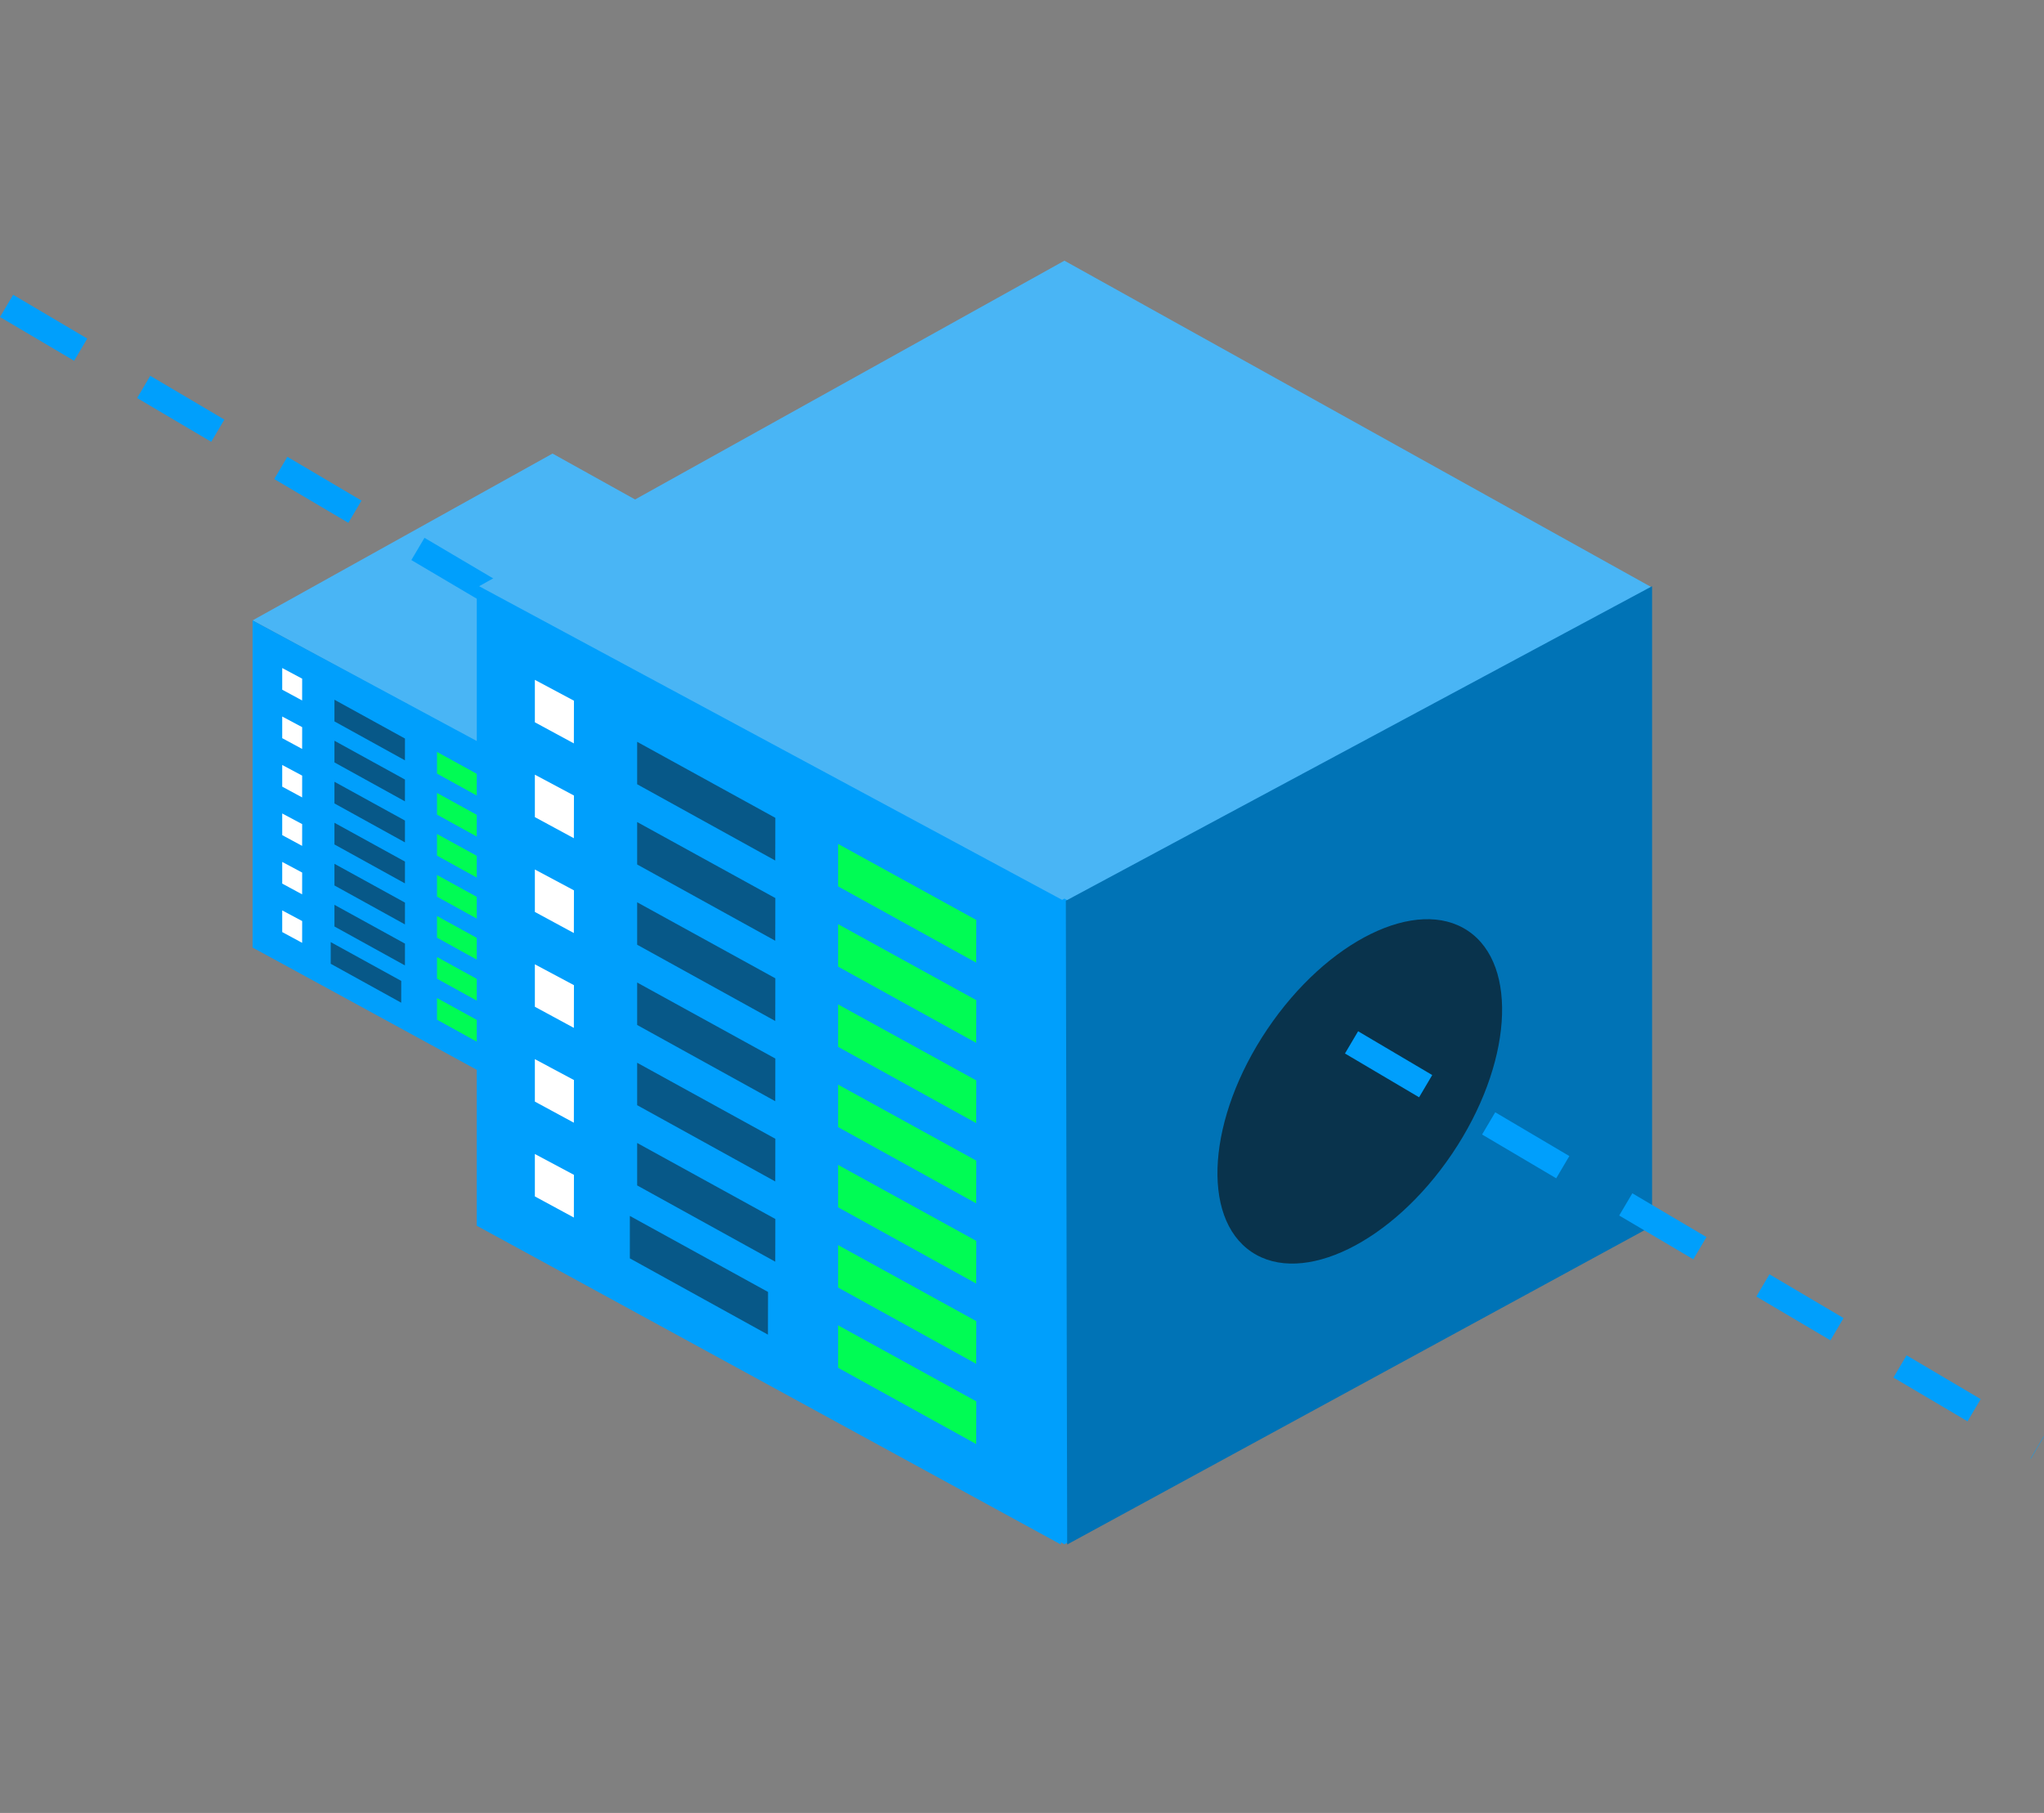 <svg xmlns="http://www.w3.org/2000/svg" width="474.839" height="421.266" viewBox="0 0 474.839 421.266">
  <rect x="0" y="0" width="474.839" height="421.266" fill="#808080" stroke="none"/>
  <g id="Server" transform="translate(-648.188 -226.605)">
    <g id="pc1" transform="translate(706.862 301.078)">
      <path id="Path_3" data-name="Path 3" d="M21.863,21.863,98.549,0,76.016,76.016,0,98.549Z" transform="translate(69.685 0) rotate(45)" fill="#49b5f5"/>
      <path id="Path_4" data-name="Path 4" d="M21.863,21.863,98.549,0,76.016,76.016,0,98.549Z" transform="translate(69.685 75.968) rotate(45)" fill="#009ffc"/>
      <path id="Path_5" data-name="Path 5" d="M1972.01,300.082v75.994l69.261,37.816.158-76.455Z" transform="translate(-1972.01 -230.397)" fill="#009ffc"/>
      <path id="Path_7" data-name="Path 7" d="M1972.01,300.083v5.033l4.624,2.5.01-5.064Z" transform="translate(-1965.121 -219.328)" fill="#fff"/>
      <path id="Path_8" data-name="Path 8" d="M1972.01,300.083v5.033l16.376,9.047.01-5.064Z" transform="translate(-1952.991 -211.963)" fill="#075888"/>
      <path id="Path_9" data-name="Path 9" d="M1972.01,300.083v5.033l16.376,9.047.01-5.064Z" transform="translate(-1929.163 -199.833)" fill="#00fc54"/>
      <path id="Path_9-2" data-name="Path 9" d="M1972.01,300.083v5.033l16.376,9.047.01-5.064Z" transform="translate(-1929.163 -190.302)" fill="#00fc54"/>
      <path id="Path_9-3" data-name="Path 9" d="M1972.01,300.083v5.033l16.376,9.047.01-5.064Z" transform="translate(-1929.163 -180.771)" fill="#00fc54"/>
      <path id="Path_9-4" data-name="Path 9" d="M1972.01,300.083v5.033l16.376,9.047.01-5.064Z" transform="translate(-1929.163 -171.24)" fill="#00fc54"/>
      <path id="Path_9-5" data-name="Path 9" d="M1972.01,300.083v5.033l16.376,9.047.01-5.064Z" transform="translate(-1929.163 -161.709)" fill="#00fc54"/>
      <path id="Path_9-6" data-name="Path 9" d="M1972.01,300.083v5.033l16.376,9.047.01-5.064Z" transform="translate(-1929.163 -152.178)" fill="#00fc54"/>
      <path id="Path_9-7" data-name="Path 9" d="M1972.01,300.083v5.033l16.376,9.047.01-5.064Z" transform="translate(-1929.163 -142.647)" fill="#00fc54"/>
      <path id="Path_8-2" data-name="Path 8" d="M1972.01,300.083v5.033l16.376,9.047.01-5.064Z" transform="translate(-1952.991 -202.432)" fill="#075888"/>
      <path id="Path_8-3" data-name="Path 8" d="M1972.01,300.083v5.033l16.376,9.047.01-5.064Z" transform="translate(-1952.991 -192.901)" fill="#075888"/>
      <path id="Path_8-4" data-name="Path 8" d="M1972.01,300.083v5.033l16.376,9.047.01-5.064Z" transform="translate(-1952.991 -183.37)" fill="#075888"/>
      <path id="Path_8-5" data-name="Path 8" d="M1972.01,300.083v5.033l16.376,9.047.01-5.064Z" transform="translate(-1952.991 -173.839)" fill="#075888"/>
      <path id="Path_8-6" data-name="Path 8" d="M1972.01,300.083v5.033l16.376,9.047.01-5.064Z" transform="translate(-1952.991 -164.308)" fill="#075888"/>
      <path id="Path_8-7" data-name="Path 8" d="M1972.01,300.083v5.033l16.376,9.047.01-5.064Z" transform="translate(-1953.857 -155.644)" fill="#075888"/>
      <path id="Path_7-2" data-name="Path 7" d="M1972.01,300.083v5.033l4.624,2.5.01-5.064Z" transform="translate(-1965.121 -208.064)" fill="#fff"/>
      <path id="Path_7-3" data-name="Path 7" d="M1972.01,300.083v5.033l4.624,2.5.01-5.064Z" transform="translate(-1965.121 -196.8)" fill="#fff"/>
      <path id="Path_7-4" data-name="Path 7" d="M1972.01,300.083v5.033l4.624,2.5.01-5.064Z" transform="translate(-1965.121 -185.536)" fill="#fff"/>
      <path id="Path_7-5" data-name="Path 7" d="M1972.01,300.083v5.033l4.624,2.5.01-5.064Z" transform="translate(-1965.121 -174.273)" fill="#fff"/>
      <path id="Path_7-6" data-name="Path 7" d="M1972.01,300.083v5.033l4.624,2.5.01-5.064Z" transform="translate(-1965.121 -163.009)" fill="#fff"/>
      <path id="Path_6" data-name="Path 6" d="M2041.528,300.082v75.9l-69.359,37.767-.158-76.355Z" transform="translate(-1902.158 -230.249)" fill="#0073b6"/>
      <ellipse id="Ellipse_1" data-name="Ellipse 1" cx="13.213" cy="22.961" rx="13.213" ry="22.961" transform="translate(106.594 103.217) rotate(34)" fill="#09334c"/>
    </g>
    <path id="Path_13" data-name="Path 13" d="M2204.714,365.507l159.337,94.166" transform="translate(-1555 -67.822)" fill="#009ffc" stroke="#009ffc" stroke-width="6" stroke-dasharray="20 17"/>
    <g id="pc1-2" data-name="pc1" transform="translate(758.946 226.605)">
      <path id="Path_3-2" data-name="Path 3" d="M42.831,42.831,193.064,0,148.92,148.92,0,193.064Z" transform="translate(136.517 0) rotate(45)" fill="#49b5f5"/>
      <path id="Path_4-2" data-name="Path 4" d="M42.831,42.831,193.064,0,148.92,148.92,0,193.064Z" transform="translate(136.517 148.233) rotate(45)" fill="#009ffc"/>
      <path id="Path_5-2" data-name="Path 5" d="M1972.01,300.082V448.959L2107.7,523.043l.31-149.779Z" transform="translate(-1972.01 -164.157)" fill="#009ffc"/>
      <path id="Path_7-7" data-name="Path 7" d="M1972.01,300.083v9.86l9.058,4.906.021-9.92Z" transform="translate(-1958.514 -142.11)" fill="#fff"/>
      <path id="Path_8-8" data-name="Path 8" d="M1972.01,300.083v9.86l32.081,17.724.021-9.92Z" transform="translate(-1934.75 -127.711)" fill="#075888"/>
      <path id="Path_9-8" data-name="Path 9" d="M1972.01,300.083v9.86l32.081,17.724.021-9.92Z" transform="translate(-1888.071 -103.983)" fill="#00fc54"/>
      <path id="Path_9-9" data-name="Path 9" d="M1972.01,300.083v9.86l32.081,17.724.021-9.92Z" transform="translate(-1888.071 -85.339)" fill="#00fc54"/>
      <path id="Path_9-10" data-name="Path 9" d="M1972.01,300.083v9.86l32.081,17.724.021-9.92Z" transform="translate(-1888.071 -66.696)" fill="#00fc54"/>
      <path id="Path_9-11" data-name="Path 9" d="M1972.01,300.083v9.86l32.081,17.724.021-9.92Z" transform="translate(-1888.071 -48.052)" fill="#00fc54"/>
      <path id="Path_9-12" data-name="Path 9" d="M1972.01,300.083v9.86l32.081,17.724.021-9.92Z" transform="translate(-1888.071 -29.408)" fill="#00fc54"/>
      <path id="Path_9-13" data-name="Path 9" d="M1972.01,300.083v9.86l32.081,17.724.021-9.92Z" transform="translate(-1888.071 -10.764)" fill="#00fc54"/>
      <path id="Path_9-14" data-name="Path 9" d="M1972.01,300.083v9.86l32.081,17.724.021-9.92Z" transform="translate(-1888.071 7.879)" fill="#00fc54"/>
      <path id="Path_8-9" data-name="Path 8" d="M1972.01,300.083v9.86l32.081,17.724.021-9.92Z" transform="translate(-1934.75 -109.068)" fill="#075888"/>
      <path id="Path_8-10" data-name="Path 8" d="M1972.01,300.083v9.86l32.081,17.724.021-9.92Z" transform="translate(-1934.75 -90.424)" fill="#075888"/>
      <path id="Path_8-11" data-name="Path 8" d="M1972.01,300.083v9.86l32.081,17.724.021-9.92Z" transform="translate(-1934.75 -71.78)" fill="#075888"/>
      <path id="Path_8-12" data-name="Path 8" d="M1972.01,300.083v9.86l32.081,17.724.021-9.92Z" transform="translate(-1934.75 -53.136)" fill="#075888"/>
      <path id="Path_8-13" data-name="Path 8" d="M1972.01,300.083v9.86l32.081,17.724.021-9.92Z" transform="translate(-1934.75 -34.493)" fill="#075888"/>
      <path id="Path_8-14" data-name="Path 8" d="M1972.01,300.083v9.86l32.081,17.724.021-9.92Z" transform="translate(-1936.448 -17.544)" fill="#075888"/>
      <path id="Path_7-8" data-name="Path 7" d="M1972.01,300.083v9.86l9.058,4.906.021-9.92Z" transform="translate(-1958.514 -120.076)" fill="#fff"/>
      <path id="Path_7-9" data-name="Path 7" d="M1972.01,300.083v9.86l9.058,4.906.021-9.92Z" transform="translate(-1958.514 -98.041)" fill="#fff"/>
      <path id="Path_7-10" data-name="Path 7" d="M1972.01,300.083v9.86l9.058,4.906.021-9.92Z" transform="translate(-1958.514 -76.007)" fill="#fff"/>
      <path id="Path_7-11" data-name="Path 7" d="M1972.01,300.083v9.86l9.058,4.906.021-9.92Z" transform="translate(-1958.514 -53.972)" fill="#fff"/>
      <path id="Path_7-12" data-name="Path 7" d="M1972.01,300.083v9.86l9.058,4.906.021-9.92Z" transform="translate(-1958.514 -31.938)" fill="#fff"/>
      <path id="Path_6-2" data-name="Path 6" d="M2108.2,300.082V448.766l-135.878,73.987-.31-149.584Z" transform="translate(-1835.166 -163.867)" fill="#0073b6"/>
      <ellipse id="Ellipse_1-2" data-name="Ellipse 1" cx="25.886" cy="44.982" rx="25.886" ry="44.982" transform="translate(208.823 201.833) rotate(34)" fill="#09334c"/>
    </g>
    <path id="Path_10" data-name="Path 10" d="M2204.714,365.507l159.337,94.166" transform="translate(-1242.551 103.309)" fill="#009ffc" stroke="#009ffc" stroke-width="6" stroke-dasharray="20 17"/>
  </g>
</svg>
